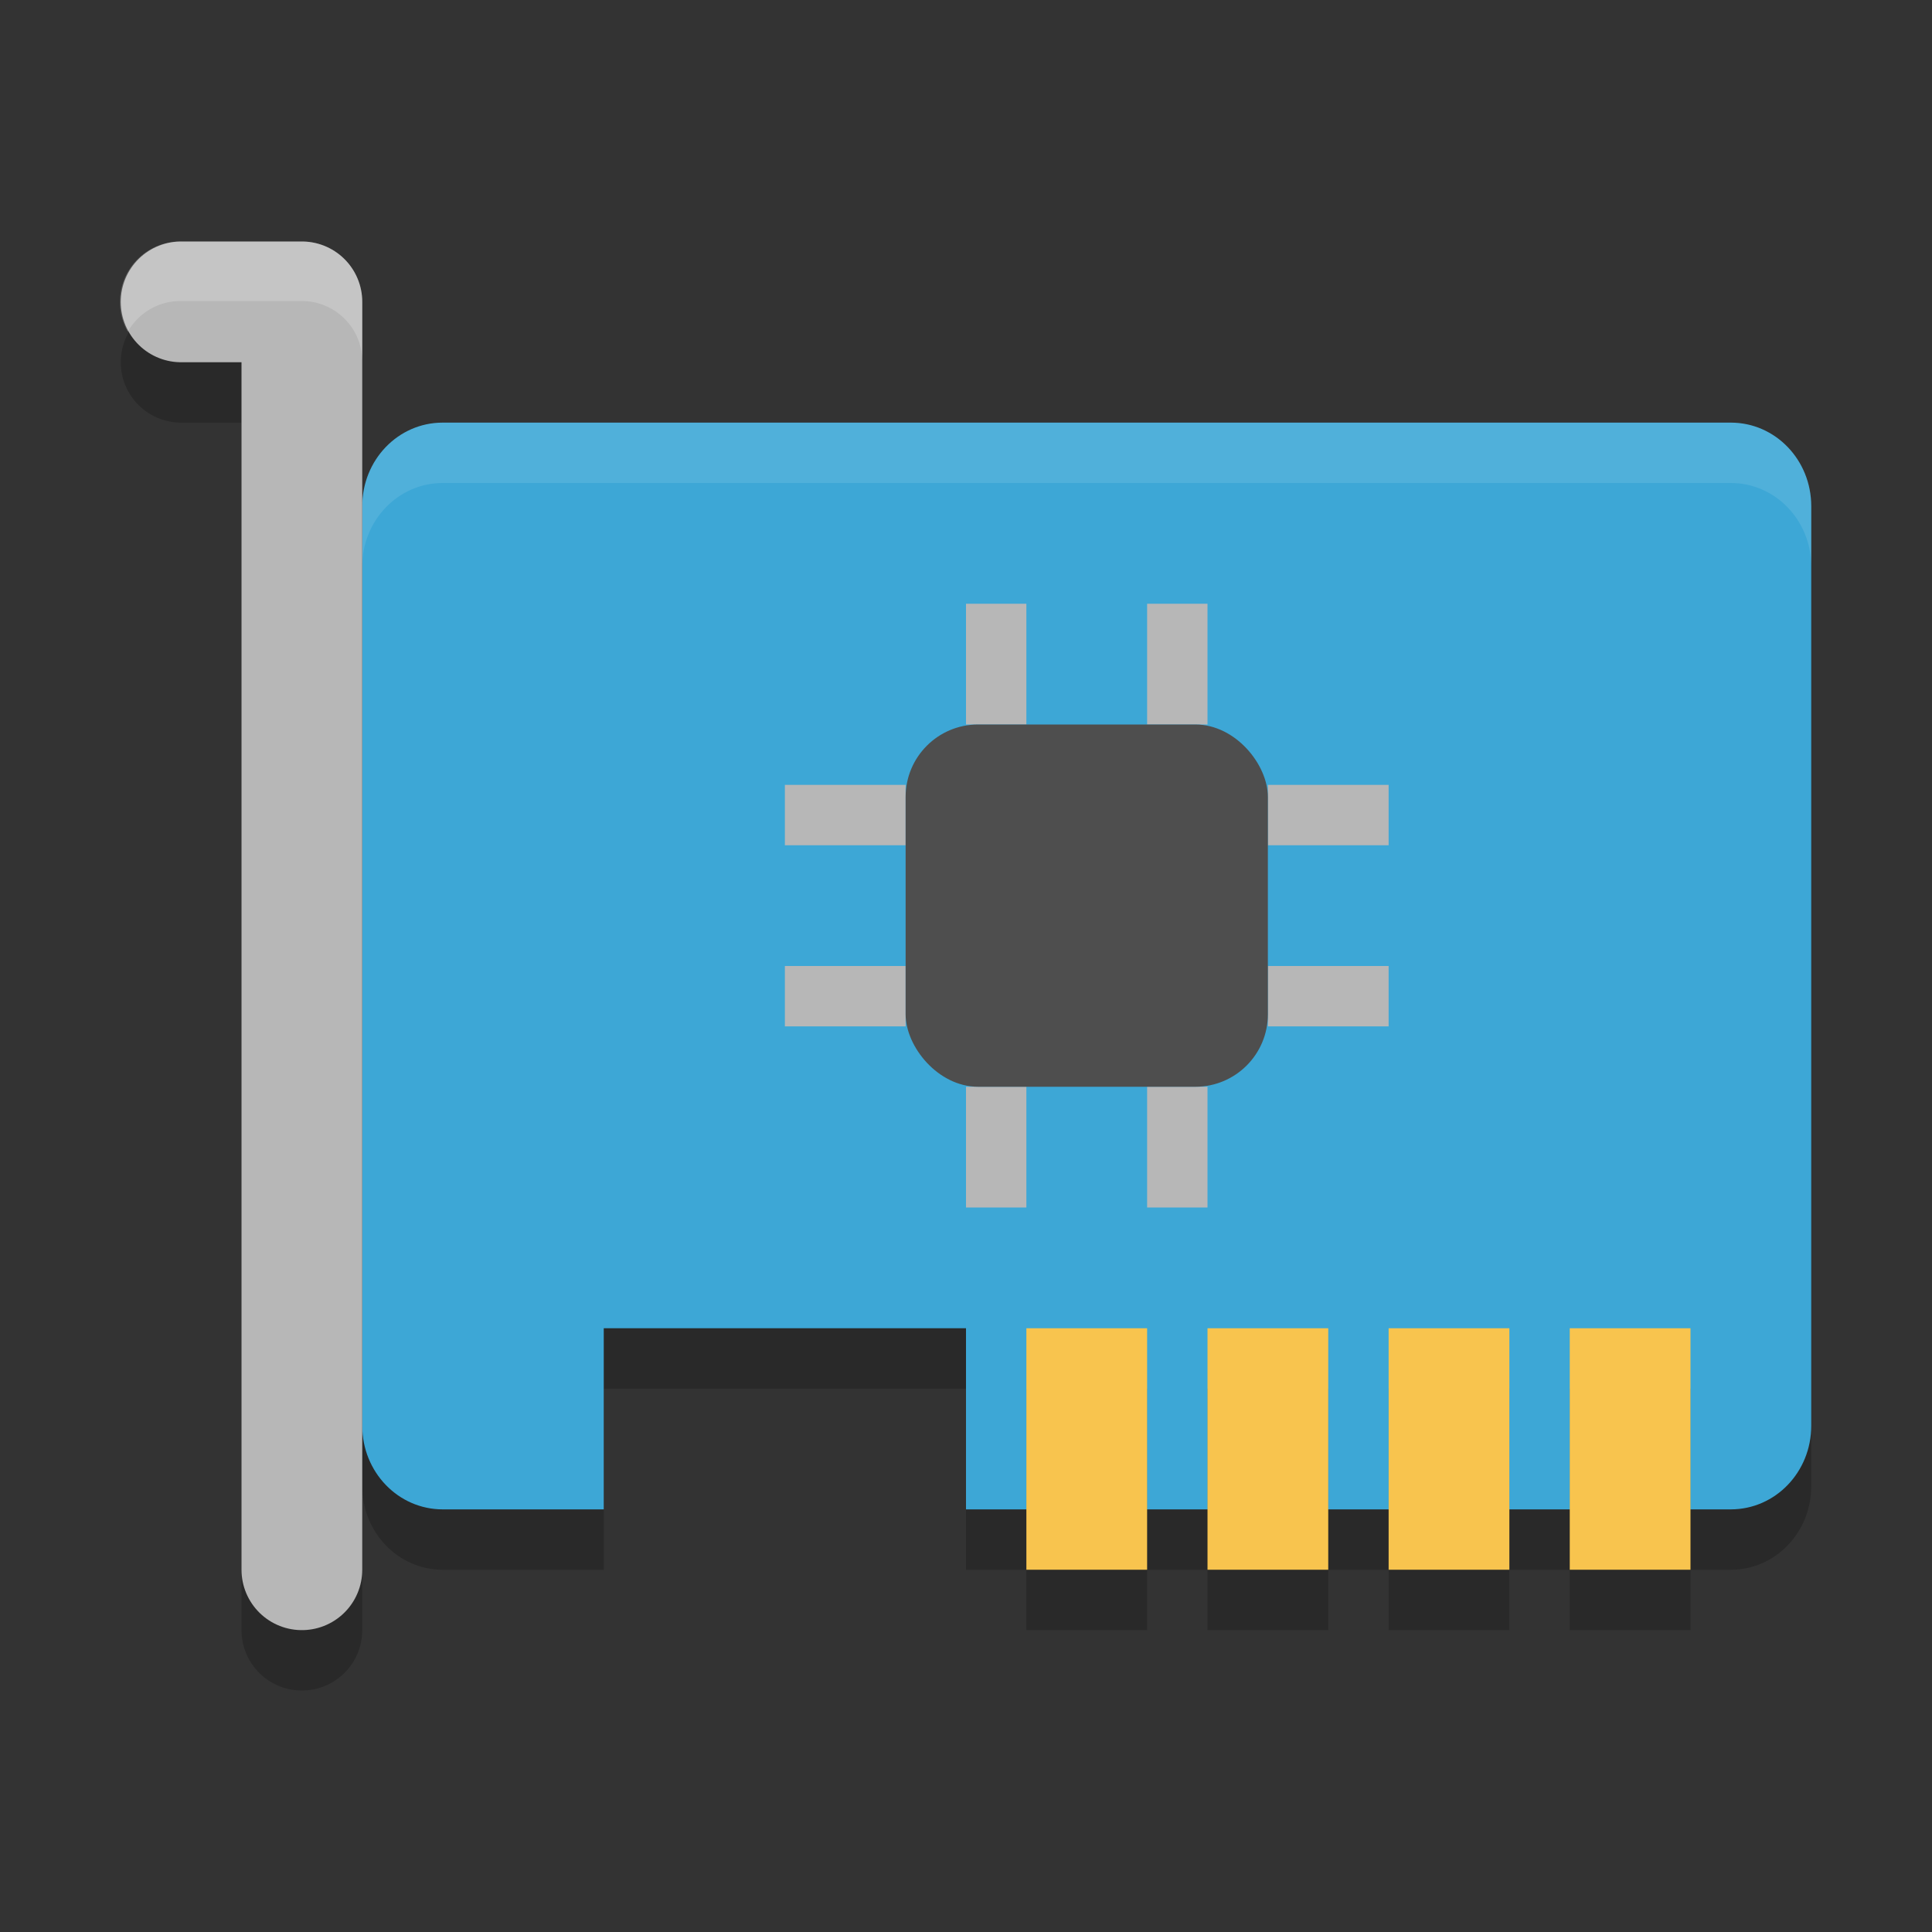 <svg xmlns="http://www.w3.org/2000/svg" width="32" height="32" version="1">
 <rect width="100%" height="100%" fill="#333333" stroke="none"/>
 <path style="opacity:0.2" d="M 7.333,8 C 6.595,8 6,8.618 6,9.385 V 24.615 C 6,25.382 6.595,26 7.333,26 H 10 V 23 H 16 V 26 H 28.667 C 29.405,26 30,25.382 30,24.615 V 9.385 C 30,8.617 29.405,8 28.667,8 Z"/>
 <path fill="#3da7d6" d="m7.333 7c-0.739 0-1.333 0.618-1.333 1.385v15.23c0 0.767 0.595 1.385 1.333 1.385h2.667v-3h6v3h12.667c0.738 0 1.333-0.618 1.333-1.385v-15.23c0-0.767-0.595-1.385-1.333-1.385z"/>
 <g style="fill:#b7b7b7">
  <rect width="1" height="2" x="16" y="10"/>
  <rect width="1" height="2" x="19" y="10"/>
  <rect width="1" height="2" x="16" y="18"/>
  <rect width="1" height="2" x="19" y="18"/>
  <rect width="1" height="2" x="13" y="-23" transform="rotate(90)"/>
  <rect width="1" height="2" x="16" y="-23" transform="rotate(90)"/>
  <rect width="1" height="2" x="13" y="-15" transform="rotate(90)"/>
  <rect width="1" height="2" x="16" y="-15" transform="rotate(90)"/>
 </g>
 <rect fill="#4e4e4e" width="6" height="6" x="15" y="12" rx="1.2" ry="1.2"/>
 <path style="fill:none;stroke:#000000;stroke-width:2;stroke-linecap:round;stroke-linejoin:round;opacity:0.2" d="M 3,6 H 5 V 27"/>
 <path style="fill:none;stroke:#b7b7b7;stroke-width:2;stroke-linecap:round;stroke-linejoin:round" d="M 3,5 H 5 V 26"/>
 <g style="opacity:0.2" transform="translate(0,1)">
  <rect width="2" height="4" x="17" y="22"/>
  <rect width="2" height="4" x="20" y="22"/>
  <rect width="2" height="4" x="23" y="22"/>
  <rect width="2" height="4" x="26" y="22"/>
 </g>
 <g style="fill:#f8c44e">
  <rect width="2" height="4" x="17" y="22"/>
  <rect width="2" height="4" x="20" y="22"/>
  <rect width="2" height="4" x="23" y="22"/>
  <rect width="2" height="4" x="26" y="22"/>
 </g>
 <path fill="#fff" opacity=".1" d="m7.334 7c-0.739 0-1.334 0.618-1.334 1.385v1c0-0.767 0.595-1.385 1.334-1.385h21.332c0.739 0 1.334 0.618 1.334 1.385v-1c0-0.767-0.595-1.385-1.334-1.385h-21.332z"/>
 <path fill="#fff" style="opacity:0.2" d="m3 4a1 1 0 0 0 -0.883 1.494 1 1 0 0 1 0.883 -0.508h2a1 1 0 0 1 1 1v-0.986a1 1 0 0 0 -1 -1h-2z"/>
</svg>
